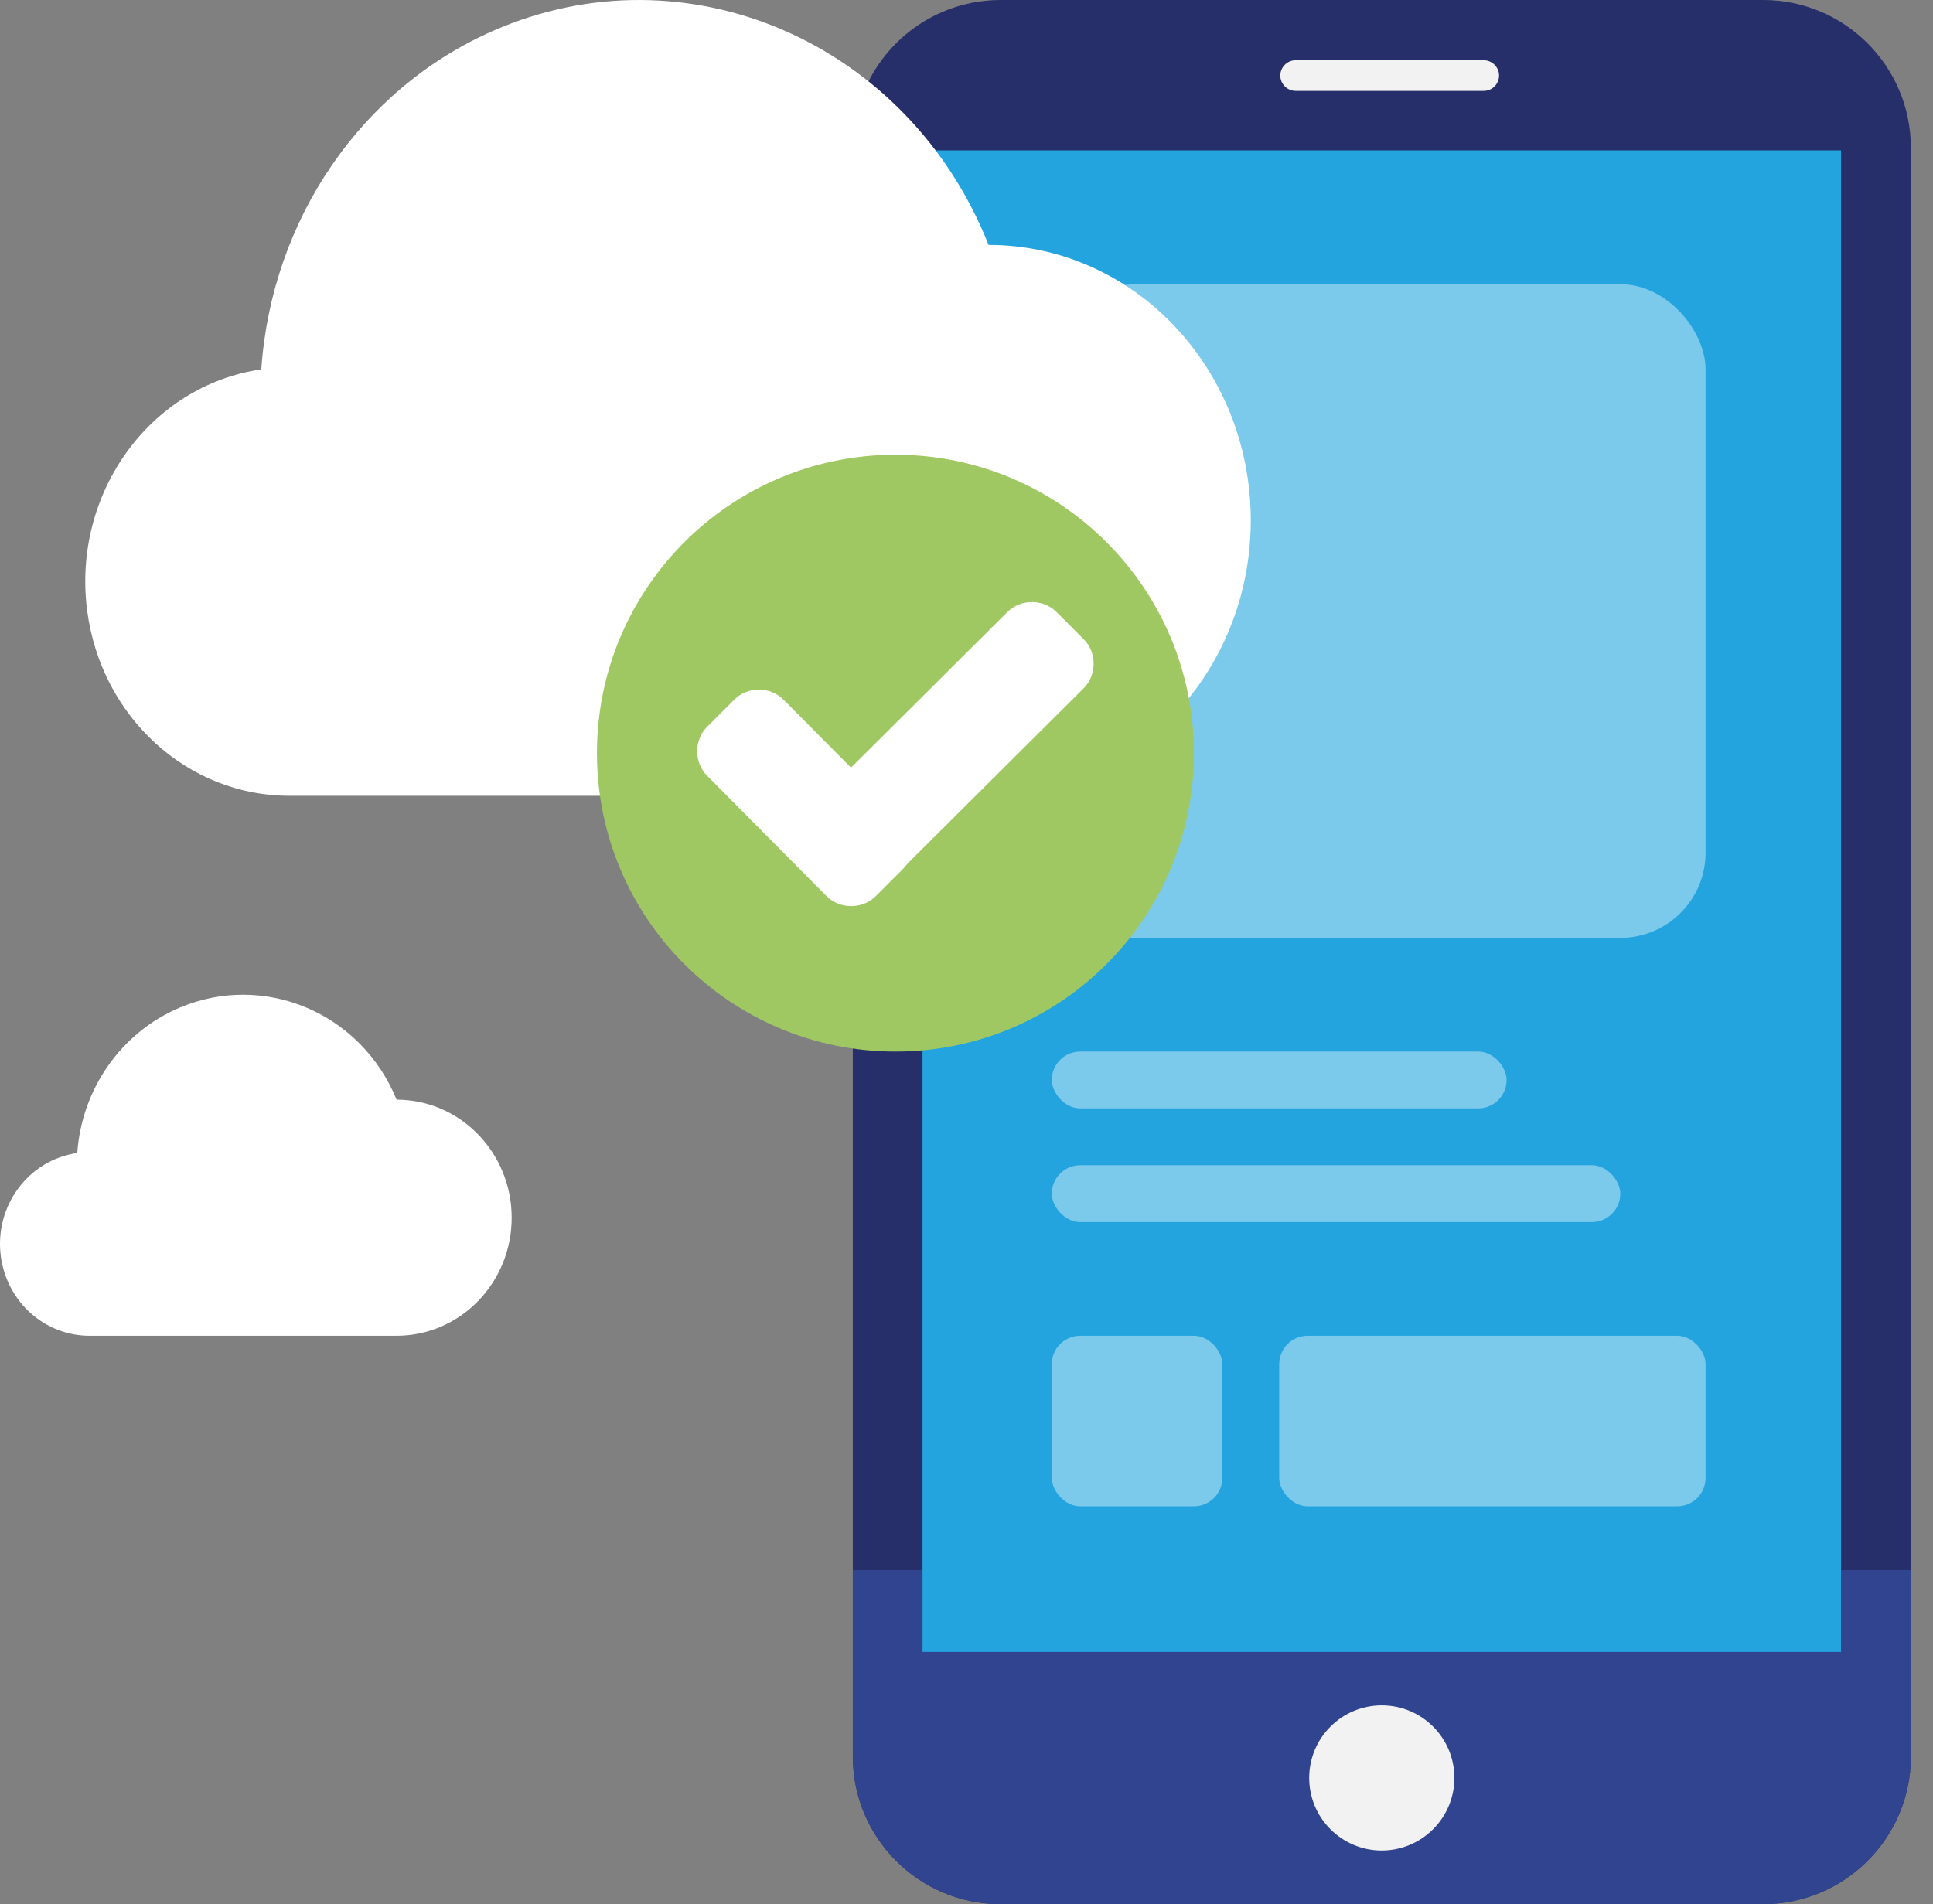 <svg width="68" height="67" viewBox="0 0 68 67" fill="none" xmlns="http://www.w3.org/2000/svg">
<rect x="0" y="0" width="68" height="67" fill="#808080" stroke="none"/>
<path d="M62.035 66.999H35.187C32.326 66.993 30.007 64.674 30 61.813V5.186C30.007 2.326 32.326 0.007 35.187 0H62.035C64.895 0.007 67.214 2.326 67.221 5.186V61.815C67.213 64.675 64.895 66.993 62.035 66.999Z" fill="#262F69"/>
<path d="M62.037 66.999H35.188C32.328 66.993 30.009 64.674 30.002 61.813V55.244C47.104 55.244 52.004 55.244 67.223 55.244V61.815C67.214 64.675 64.897 66.993 62.037 66.999Z" fill="#31448F"/>
<path d="M64.765 5.291H32.453V58.122H64.765V5.291Z" fill="#23A4DE"/>
<path d="M52.182 3.198H45.579C45.281 3.196 45.041 2.956 45.039 2.658C45.041 2.361 45.281 2.121 45.579 2.119H52.195C52.492 2.121 52.733 2.361 52.734 2.658C52.733 2.958 52.491 3.2 52.191 3.198C52.188 3.198 52.186 3.198 52.182 3.198Z" fill="#F2F2F2"/>
<path d="M48.609 65.112C47.199 65.112 46.055 63.968 46.055 62.558C46.055 61.148 47.199 60.004 48.609 60.004C50.019 60.004 51.163 61.148 51.163 62.558C51.161 63.967 50.019 65.109 48.609 65.112Z" fill="#F2F2F2"/>
<rect x="37" y="10" width="23" height="23" rx="3" fill="#7BC9EB"/>
<rect x="37" y="37" width="16" height="2" rx="1" fill="#7BC9EB"/>
<rect x="37" y="41" width="20" height="2" rx="1" fill="#7BC9EB"/>
<rect x="37" y="47" width="6" height="6" rx="1" fill="#7BC9EB"/>
<rect x="45" y="47" width="15" height="6" rx="1" fill="#7BC9EB"/>
<path d="M34.777 8.617C31.947 1.481 24.146 -1.893 17.355 1.081C12.711 3.114 9.554 7.723 9.192 12.996C5.267 13.566 2.526 17.371 3.068 21.495C3.56 25.226 6.597 28.004 10.182 28H34.777C39.871 28 44 23.661 44 18.309C44 12.956 39.871 8.617 34.777 8.617Z" fill="white"/>
<path d="M31.5 37C37.299 37 42 32.299 42 26.5C42 20.701 37.299 16 31.5 16C25.701 16 21 20.701 21 26.5C21 32.299 25.701 37 31.5 37Z" fill="#A0C862"/>
<path d="M31.765 28.852C32.228 29.315 32.228 30.11 31.765 30.574L30.804 31.535C30.34 31.998 29.546 31.998 29.082 31.535L24.875 27.295C24.411 26.831 24.411 26.036 24.875 25.573L25.836 24.612C26.299 24.148 27.094 24.148 27.558 24.612L31.765 28.852Z" fill="white"/>
<path d="M35.441 21.532C35.905 21.068 36.7 21.068 37.164 21.532L38.124 22.492C38.588 22.956 38.588 23.751 38.124 24.215L30.837 31.468C30.374 31.932 29.579 31.932 29.115 31.468L28.154 30.508C27.691 30.044 27.691 29.249 28.154 28.785L35.441 21.532Z" fill="white"/>
<path d="M13.951 38.693C12.708 35.635 9.284 34.189 6.302 35.463C4.263 36.335 2.877 38.31 2.718 40.569C0.995 40.814 -0.208 42.445 0.03 44.212C0.246 45.811 1.579 47.002 3.153 47H13.951C16.187 47 18 45.14 18 42.847C18 40.553 16.187 38.693 13.951 38.693Z" fill="white"/>
</svg>
